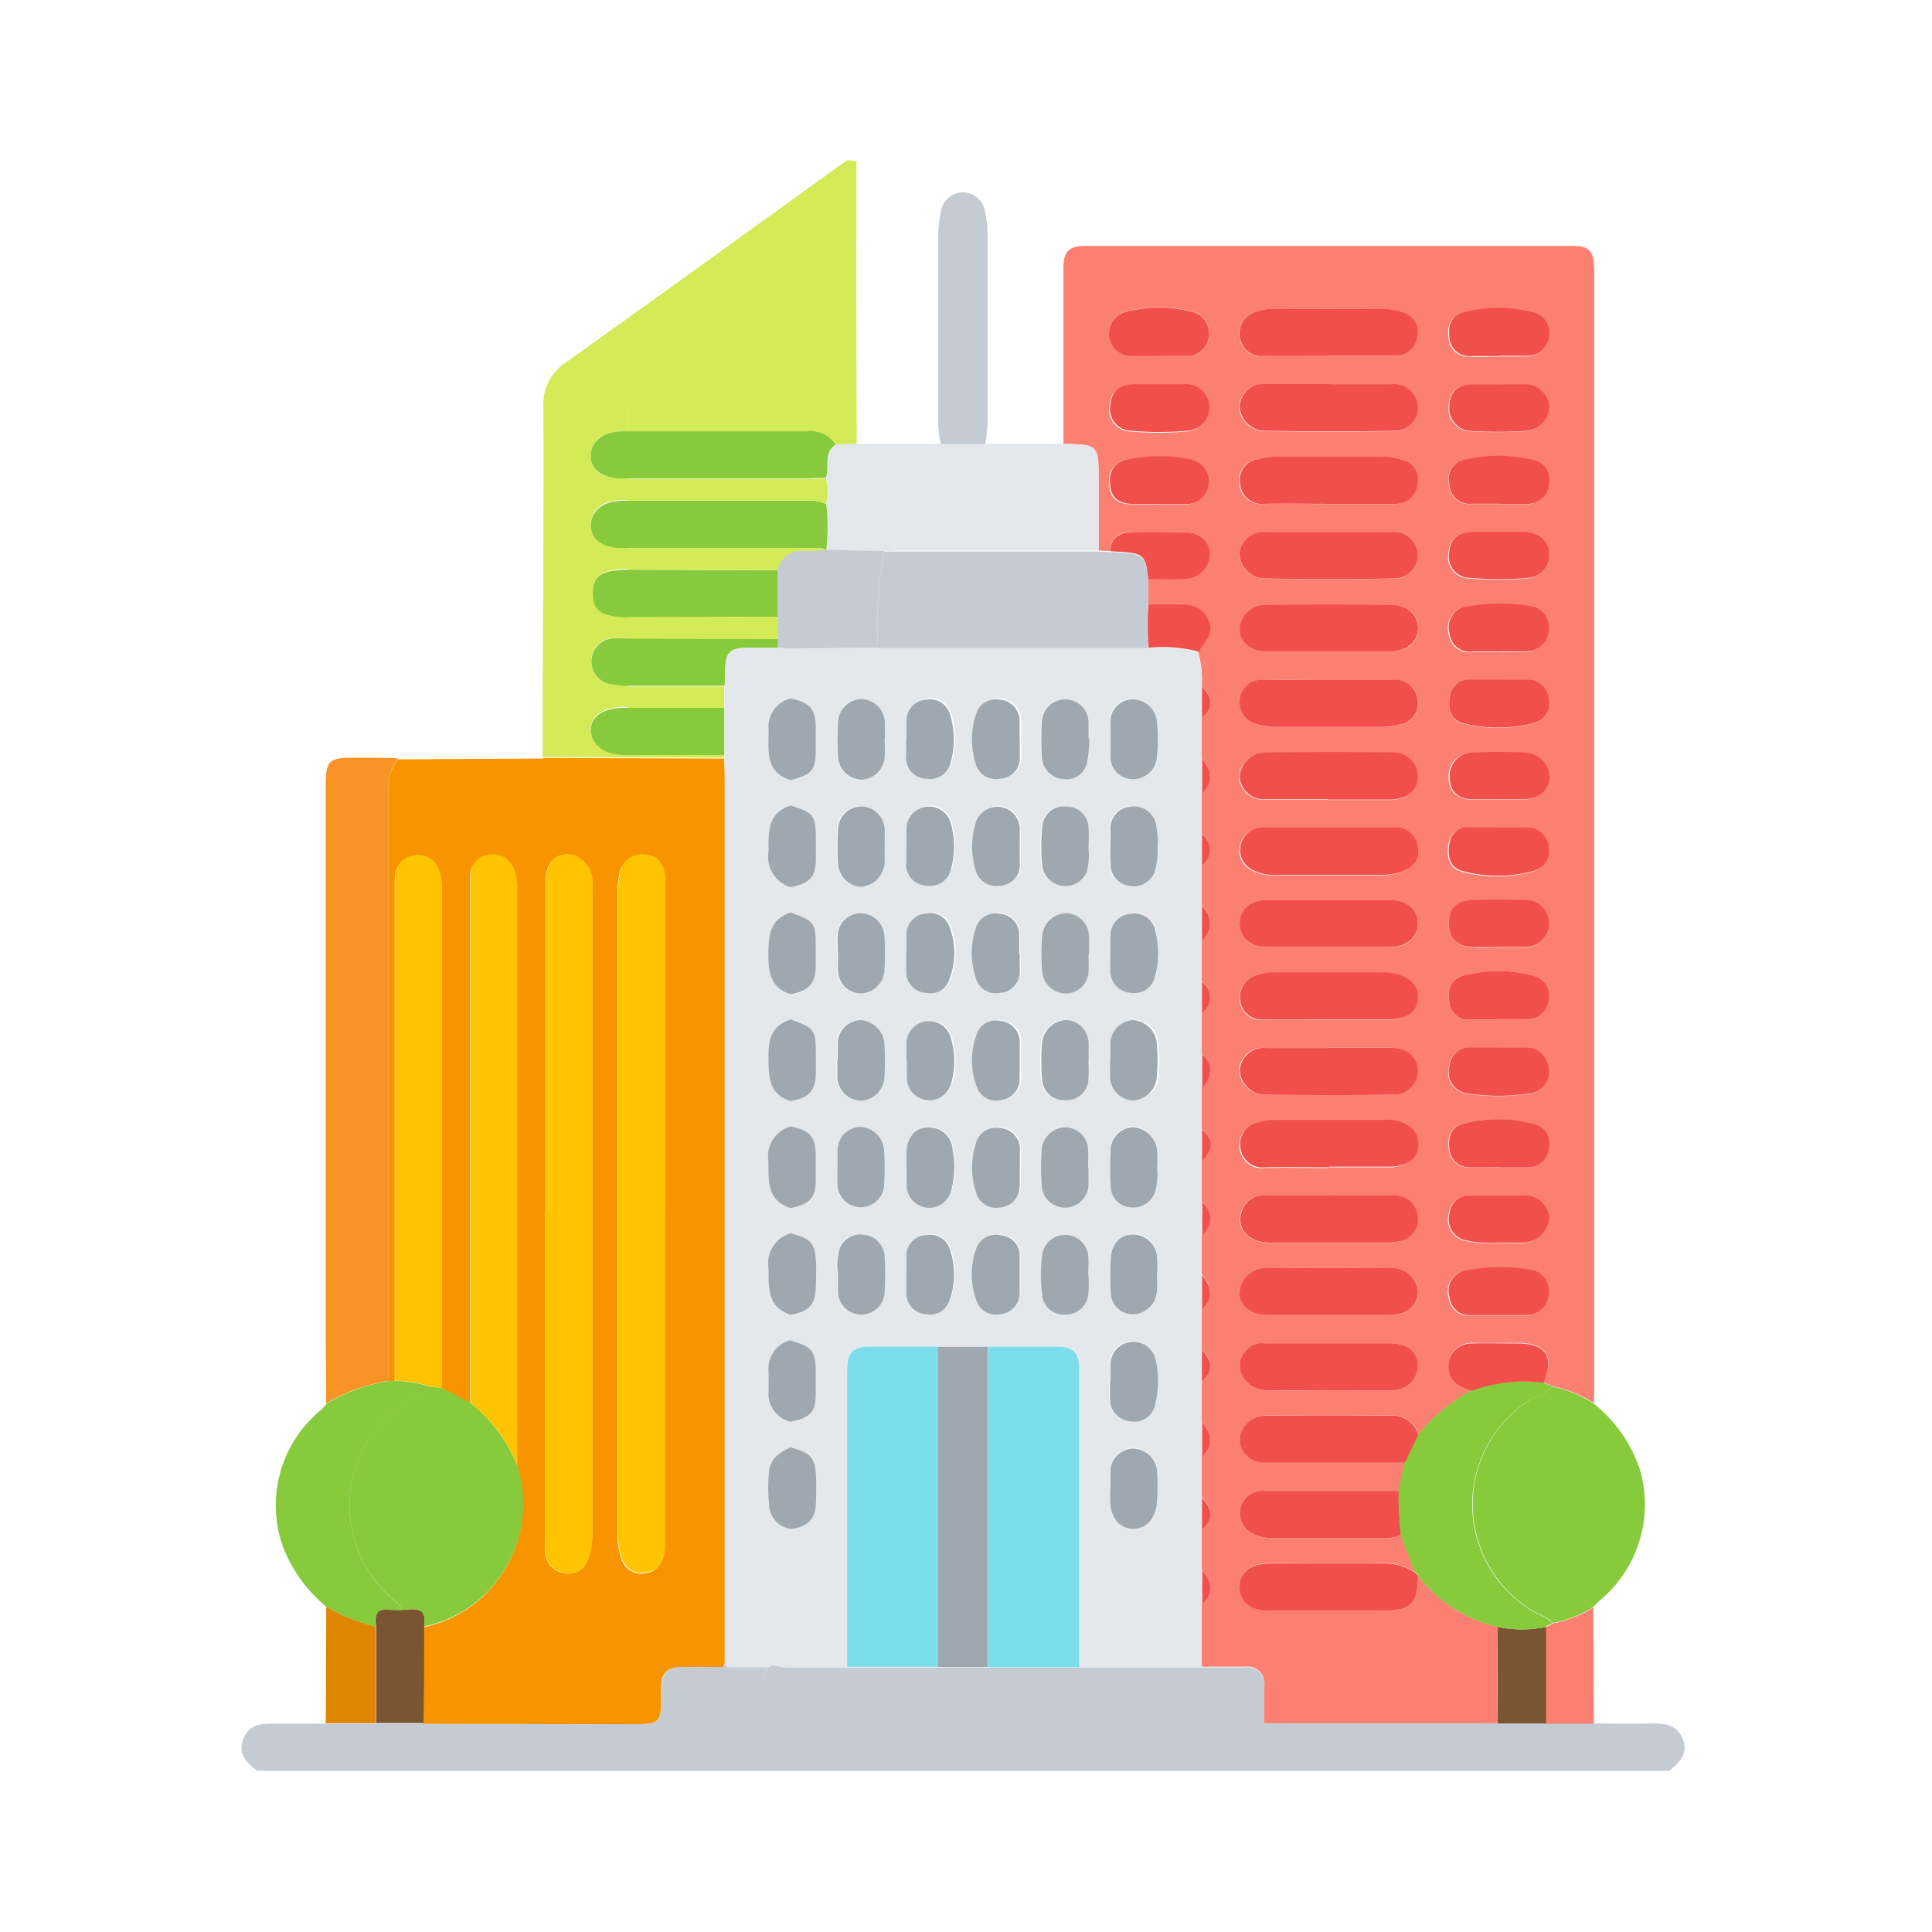 <svg xmlns="http://www.w3.org/2000/svg" width="24" height="24" viewBox="0 0 24 24">
  <g id="Cities" transform="translate(-1459 -6801)">
    <rect id="Rectangle_1509" data-name="Rectangle 1509" width="24" height="24" transform="translate(1459 6801)" fill="none"/>
    <g id="Group_31904" data-name="Group 31904" transform="translate(1460.916 6802.885)">
      <g id="Group_31815" data-name="Group 31815" transform="translate(1.084 0.115)">
        <path id="Path_12239" data-name="Path 12239" d="M17.889,479.555c.24,0,.48.007.719,0,.166,0,.316.02.383.2s-.046.291-.174.389H1.279c-.128-.1-.242-.2-.176-.386s.211-.2.377-.2c.219,0,.437,0,.656,0l.62,0h.587l2.55.006c.408,0,.408,0,.411-.4,0-.019,0-.039,0-.059,0-.168.072-.255.246-.252s.35,0,.526,0l.05,0,.505,0c-.137.158-.056.349-.079.524-.017.133.033.18.172.18q3.034-.007,6.069-.005l2.9,0h1.2" transform="translate(-1.084 -460.146)" fill="#c4cbd2"/>
        <path id="Path_12240" data-name="Path 12240" d="M100.769.115q0,.488,0,.976a.817.817,0,0,0-.1.054L98.18,2.927a.525.525,0,0,0-.255.546l-.077,0c-.235.008-.373.118-.379.3s.141.282.38.287l.077,0q0,.133,0,.266l-.077,0c-.235.009-.373.117-.38.3s.141.283.38.288l.077,0q0,.133,0,.267c-.32.008-.428.079-.432.286s.1.3.432.306v.267c-.051,0-.1,0-.154,0a.287.287,0,0,0-.074.567,1.363,1.363,0,0,0,.228.023q0,.133,0,.266l-.058,0c-.259.006-.409.117-.4.293s.179.295.413.294l1.244,0v.045l-2.254-.007q0-1.121.009-2.242c0-.7.005-1.4,0-2.106a.619.619,0,0,1,.283-.558c1.167-.832,2.327-1.673,3.49-2.51Z" transform="translate(-93.13 -0.115)" fill="#d4ea57"/>
        <path id="Path_12241" data-name="Path 12241" d="M49.834,189.934l2.254.007c0,.078.005.156.005.234q0,5.381,0,10.761c0,.085,0,.169,0,.254l-.016.036c-.175,0-.35,0-.526,0s-.249.084-.246.252c0,.019,0,.039,0,.059,0,.4,0,.4-.411.4l-2.55-.006q0-.6.008-1.2a1.5,1.5,0,0,0,.89-.547,1.562,1.562,0,0,0,.271-1.446q0-3.593,0-7.186a.659.659,0,0,0-.03-.191.279.279,0,0,0-.3-.222.266.266,0,0,0-.253.292c0,.052,0,.1,0,.156q0,3.183,0,6.366l-.353-.184q0-3.115,0-6.23a.562.562,0,0,0-.047-.227.275.275,0,0,0-.4-.124c-.141.078-.135.207-.135.339q0,3.076,0,6.152l-.077,0q0-3.685,0-7.37a.514.514,0,0,1,.118-.358l1.794-.01m1.52,5.646c0-1.374,0-2.747,0-4.121,0-.216-.107-.315-.255-.327a.284.284,0,0,0-.314.256,1.179,1.179,0,0,0-.019.232q0,3.965,0,7.93a.892.892,0,0,0,.055.343.251.251,0,0,0,.261.164c.162,0,.269-.134.269-.336q0-2.07,0-4.141m-1.483,0q0,2.031,0,4.062a.961.961,0,0,0,0,.175.275.275,0,0,0,.228.234.25.25,0,0,0,.3-.16.889.889,0,0,0,.055-.343q0-3.965,0-7.93a1.232,1.232,0,0,0,0-.176.329.329,0,0,0-.33-.317c-.165.018-.25.137-.25.352q0,2.051,0,4.1" transform="translate(-46.091 -182.518)" fill="#f89400"/>
        <path id="Path_12242" data-name="Path 12242" d="M28.9,190.013a.514.514,0,0,0-.118.358q0,3.685,0,7.37a2.182,2.182,0,0,0-.775.28c0-.332-.006-.664-.006-1q0-3.339,0-6.679c0-.3.04-.342.332-.342.188,0,.376,0,.564.007" transform="translate(-26.955 -182.587)" fill="#f89425"/>
        <path id="Path_12243" data-name="Path 12243" d="M12.626,388.207a2.181,2.181,0,0,1,.775-.28l.077,0a1.353,1.353,0,0,1,.434.073c-.051.074-.138.092-.211.13a1.537,1.537,0,0,0-.234,2.527c.042.033.086.057.092.115-.132.032-.372-.1-.322.209a2.115,2.115,0,0,1-.609-.245,1.8,1.8,0,0,1-.548-.759,1.529,1.529,0,0,1,.469-1.684,1.109,1.109,0,0,0,.079-.084" transform="translate(-11.568 -372.772)" fill="#87ca3c"/>
        <path id="Path_12244" data-name="Path 12244" d="M28.018,459.837a2.114,2.114,0,0,0,.609.245q0,.6,0,1.2l-.62,0,.006-1.448" transform="translate(-26.96 -441.875)" fill="#df8500"/>
        <path id="Path_12245" data-name="Path 12245" d="M267.754,45.487l-2.9,0c0-.154,0-.309,0-.464a.21.21,0,0,0-.236-.239h-.54q0-.391,0-.783c.15-.14.115-.281,0-.421q0-.258,0-.515c.157-.128.125-.256,0-.385q0-.257,0-.515c.152-.14.114-.28,0-.421q0-.258,0-.515c.158-.128.125-.256,0-.385q0-.258,0-.515c.153-.14.114-.28,0-.421q0-.24,0-.48c.113-.141.151-.281,0-.42q0-.258,0-.515c.124-.129.156-.257,0-.385l0-.515c.114-.14.151-.281,0-.421q0-.257,0-.515a.236.236,0,0,0,0-.385l0-.515a.277.277,0,0,0,0-.42l0-.515a.236.236,0,0,0,0-.385v-.515c.152-.14.114-.28,0-.421l0-.515c.158-.128.125-.256,0-.385a1.284,1.284,0,0,0-.047-.426c.078-.126.209-.234.115-.411s-.259-.185-.429-.182c-.1,0-.2,0-.307,0q0-.155,0-.311c.149,0,.3,0,.446,0a.319.319,0,0,0,.321-.321c-.009-.157-.133-.259-.326-.262-.213,0-.427-.006-.64,0-.149,0-.265.063-.273.238l-.142-.007q0-.438,0-.876c0-.439,0-.439-.437-.45,0-.729,0-1.458,0-2.187,0-.2.07-.271.27-.271q3.03,0,6.06,0c.211,0,.264.067.264.313q0,2.666,0,5.332,0,4.238,0,8.476c0,.085,0,.169-.005.254a1.459,1.459,0,0,0-.5-.207l-.124-.049c.14-.326.033-.491-.32-.492-.188,0-.376,0-.564,0a.285.285,0,0,0-.277.388c.043.127.163.156.271.2a2.245,2.245,0,0,0-.664.552.323.323,0,0,0-.322-.238c-.526-.006-1.052-.007-1.578,0a.318.318,0,0,0-.318.306.3.3,0,0,0,.338.275c.572,0,1.143,0,1.715,0l-.079.355c-.558,0-1.116,0-1.674,0a.274.274,0,0,0-.3.249.278.278,0,0,0,.2.3.562.562,0,0,0,.228.04q.671,0,1.343,0a.488.488,0,0,0,.226-.044l.181.471a.643.643,0,0,0-.418-.117c-.467.008-.934,0-1.4,0-.228,0-.362.109-.364.29s.133.294.359.3c.473,0,.947,0,1.42,0,.353,0,.432-.079.439-.433a1.758,1.758,0,0,0,.982.633q0,.6.006,1.2m-2.106-9.642c.253,0,.507,0,.76,0,.22,0,.36-.122.355-.3s-.139-.284-.35-.285q-.76,0-1.52,0c-.212,0-.343.114-.345.29s.13.292.34.295c.253,0,.507,0,.76,0m.014,4.921h-.8a.251.251,0,0,0-.214.069.273.273,0,0,0-.09.28.337.337,0,0,0,.345.234c.22.011.441,0,.662,0,.286,0,.571.006.857,0a.312.312,0,0,0,.341-.32c-.007-.16-.139-.262-.342-.263-.253,0-.506,0-.759,0m.011-10.078c-.266,0-.531,0-.8,0a.306.306,0,0,0-.33.264.324.324,0,0,0,.29.314c.544.01,1.089.012,1.633,0a.292.292,0,0,0,.295-.3.3.3,0,0,0-.332-.277c-.253,0-.506,0-.758,0m0,1.486h.739c.218,0,.356-.115.356-.293s-.132-.289-.346-.291q-.768-.008-1.536,0a.325.325,0,0,0-.334.292c0,.172.133.289.343.291.259,0,.518,0,.778,0m0,8.242h.739c.217,0,.356-.117.354-.295a.32.32,0,0,0-.351-.289q-.758-.007-1.517,0a.328.328,0,0,0-.35.318c.007.154.148.264.348.266.259,0,.518,0,.778,0m-.006-7.893c-.272,0-.545,0-.817,0a.281.281,0,0,0-.078.555.808.808,0,0,0,.21.033q.671,0,1.343,0a.816.816,0,0,0,.21-.03.261.261,0,0,0,.228-.309.279.279,0,0,0-.316-.248c-.259,0-.519,0-.779,0m0,6.407h-.8a.284.284,0,0,0-.286.161c-.1.22.052.422.334.424.486,0,.972,0,1.458,0a.586.586,0,0,0,.134-.013.279.279,0,0,0,.246-.316.287.287,0,0,0-.312-.257c-.259.007-.518,0-.778,0m-.011-.35h.74c.222,0,.356-.1.366-.259s-.1-.285-.319-.322a.7.7,0,0,0-.117,0h-1.343a.773.773,0,0,0-.21.031.269.269,0,0,0-.22.318.272.272,0,0,0,.3.24c.266-.008.532,0,.8,0m-.019-4.572c.259,0,.518,0,.777,0,.21,0,.344-.114.347-.286a.3.3,0,0,0-.319-.3c-.524-.008-1.049-.007-1.573,0a.321.321,0,0,0-.322.3.3.3,0,0,0,.332.28c.252,0,.505,0,.758,0m.015-3.671c.279,0,.557,0,.836,0a.269.269,0,0,0,.268-.258.239.239,0,0,0-.183-.282.71.71,0,0,0-.227-.046c-.46,0-.92,0-1.381,0a.908.908,0,0,0-.19.03.263.263,0,0,0-.223.314.271.271,0,0,0,.3.242c.266-.007.531,0,.8,0m.005,6.757c-.259,0-.518,0-.777,0a.3.3,0,0,0-.333.279.32.32,0,0,0,.321.3c.524.007,1.049.008,1.573,0a.3.3,0,0,0,.32-.295c0-.172-.137-.285-.346-.287-.253,0-.505,0-.758,0m-.01-8.593c.279,0,.557,0,.836,0a.265.265,0,0,0,.273-.229.251.251,0,0,0-.192-.314.773.773,0,0,0-.208-.04q-.71-.005-1.419,0a.549.549,0,0,0-.17.034.275.275,0,0,0-.215.305.271.271,0,0,0,.3.247c.266-.006.531,0,.8,0m.022.35c-.266,0-.531,0-.8,0a.3.3,0,0,0-.327.286.325.325,0,0,0,.31.295c.531.008,1.062.009,1.593,0a.292.292,0,0,0,.313-.3.3.3,0,0,0-.334-.279c-.252,0-.505,0-.758,0m-.01,7.892h.758c.191,0,.325-.1.344-.241s-.077-.274-.267-.323a.7.7,0,0,0-.172-.021c-.447,0-.894,0-1.341,0a.554.554,0,0,0-.227.039.277.277,0,0,0-.2.316.271.271,0,0,0,.29.233c.272-.006.544,0,.816,0m-.008-2.386c-.272,0-.544,0-.816,0a.278.278,0,0,0-.11.537.544.544,0,0,0,.264.051c.44,0,.881,0,1.321,0a.734.734,0,0,0,.21-.028c.166-.048.267-.152.236-.325a.276.276,0,0,0-.308-.235c-.266,0-.531,0-.8,0m2.1,0c-.116,0-.233,0-.349,0a.225.225,0,0,0-.251.192c-.028.149-.008.3.162.35a1.662,1.662,0,0,0,.878,0,.256.256,0,0,0,.192-.3.272.272,0,0,0-.3-.241c-.11.006-.22,0-.33,0M263.547,28.5h0c.117,0,.233,0,.35,0a.279.279,0,0,0,.1-.538,1.6,1.6,0,0,0-.9,0,.28.28,0,0,0,.1.539c.117,0,.233,0,.35,0m4.209,8.242c.116,0,.233,0,.349,0a.267.267,0,0,0,.284-.24.256.256,0,0,0-.191-.3,1.663,1.663,0,0,0-.878,0c-.171.045-.191.2-.164.349a.232.232,0,0,0,.27.194c.11,0,.22,0,.33,0m.036-4.221c-.123,0-.247,0-.37,0a.247.247,0,0,0-.268.229c-.022.152.022.281.183.319a1.808,1.808,0,0,0,.864-.006.251.251,0,0,0,.186-.3.259.259,0,0,0-.265-.239h-.331m-.013-2.186c.11,0,.221,0,.331,0a.261.261,0,0,0,.278-.246.254.254,0,0,0-.193-.3,1.884,1.884,0,0,0-.846-.007.247.247,0,0,0-.2.31.251.251,0,0,0,.276.242c.117,0,.234,0,.351,0m-.008,5.507c.1,0,.208,0,.311,0a.292.292,0,1,0,.01-.583c-.214-.006-.428-.008-.642,0-.2.007-.3.109-.3.286s.1.286.308.3c.1.005.208,0,.311,0m0-6.992h-.331c-.192.008-.281.091-.29.267a.282.282,0,0,0,.254.311,5.553,5.553,0,0,0,.7,0,.313.313,0,0,0,.286-.314.3.3,0,0,0-.327-.265c-.1,0-.195,0-.292,0m-.005,9.727c.123,0,.247,0,.37,0a.259.259,0,0,0,.25-.233.246.246,0,0,0-.163-.3,1.689,1.689,0,0,0-.9-.011c-.149.036-.19.164-.171.309a.242.242,0,0,0,.244.232c.123.007.247,0,.37,0m0-1.485h-.331a.253.253,0,0,0-.281.236.265.265,0,0,0,.223.333,2.484,2.484,0,0,0,.774,0,.268.268,0,0,0,.236-.308.278.278,0,0,0-.31-.259c-.1,0-.208,0-.311,0m-.013-4.921h.33a.277.277,0,0,0,.3-.265.268.268,0,0,0-.242-.3,2.361,2.361,0,0,0-.772.008.259.259,0,0,0-.219.331.253.253,0,0,0,.287.229h.311m.014-1.486c-.1,0-.194,0-.292,0-.215,0-.308.077-.322.254a.264.264,0,0,0,.263.317,3.963,3.963,0,0,0,.717,0,.281.281,0,0,0,.259-.294c0-.164-.126-.271-.313-.277-.1,0-.207,0-.311,0m0,3.321c.1,0,.194,0,.291,0,.2,0,.326-.108.336-.277a.322.322,0,0,0-.318-.306c-.213-.009-.428-.01-.641,0a.287.287,0,0,0-.282.305c.005.177.108.272.3.277.1,0,.207,0,.311,0m-.009,6.407h.331a.277.277,0,0,0,.3-.27.262.262,0,0,0-.229-.294,2.153,2.153,0,0,0-.808.011.255.255,0,0,0-.195.329.248.248,0,0,0,.272.224c.11,0,.22,0,.331,0m-.008-.9h.315a.241.241,0,0,0,.039,0,.331.331,0,0,0,.29-.314.294.294,0,0,0-.324-.269c-.22,0-.441,0-.661,0a.241.241,0,0,0-.253.222.267.267,0,0,0,.175.326,1.3,1.3,0,0,0,.419.035m.022-11.014h0c.11,0,.221,0,.331,0a.268.268,0,0,0,.287-.237.255.255,0,0,0-.189-.3,1.672,1.672,0,0,0-.881,0c-.147.039-.187.169-.165.312a.242.242,0,0,0,.248.228c.123.006.246,0,.369,0m-4.205.351h0c-.11,0-.22,0-.33,0-.193.005-.279.087-.295.262a.267.267,0,0,0,.248.315,3.86,3.86,0,0,0,.717,0,.289.289,0,1,0-.049-.577c-.1,0-.194,0-.291,0m-.027,1.486h.33a.281.281,0,0,0,.075-.555,1.892,1.892,0,0,0-.787,0c-.184.041-.245.159-.214.352.026.161.146.2.285.2.1,0,.207,0,.311,0" transform="translate(-252.149 -26.08)" fill="#fc8072"/>
        <path id="Path_12246" data-name="Path 12246" d="M393.565,389.83a1.461,1.461,0,0,1,.5.207,1.747,1.747,0,0,1,.579.832,1.546,1.546,0,0,1-.483,1.6c-.034.029-.065.063-.1.095a1.35,1.35,0,0,1-.5.2.448.448,0,0,0-.18-.111,1.543,1.543,0,0,1-.132-2.643c.1-.067.231-.09.316-.186" transform="translate(-377.27 -374.603)" fill="#87ca3c"/>
        <path id="Path_12247" data-name="Path 12247" d="M123.585,27.48a.525.525,0,0,1,.255-.546l2.486-1.781a.82.82,0,0,1,.1-.054l.006,2.538-.264.009a.366.366,0,0,0-.35-.164c-.745,0-1.491,0-2.236,0" transform="translate(-118.79 -24.123)" fill="#d4ea57"/>
        <path id="Path_12248" data-name="Path 12248" d="M210.61,90.062c.437.011.437.011.437.45q0,.438,0,.876l-2.543,0c0-.353,0-.706,0-1.059a.38.38,0,0,1,.079-.268h2.028" transform="translate(-200.399 -86.548)" fill="#e4e7eb"/>
        <path id="Path_12249" data-name="Path 12249" d="M223.179,13.282h-.554a1.335,1.335,0,0,1-.032-.308c0-.754,0-1.507,0-2.261a1.615,1.615,0,0,1,.039-.346.276.276,0,0,1,.536,0,1.473,1.473,0,0,1,.039.327q0,1.16,0,2.319a2.421,2.421,0,0,1-.03.269" transform="translate(-213.938 -9.767)" fill="#c4cbd2"/>
        <path id="Path_12250" data-name="Path 12250" d="M187.863,90.066a.38.38,0,0,0-.079.268c0,.353,0,.706,0,1.059l-.12,0-.72-.011a2.534,2.534,0,0,0,0-.574.64.64,0,0,0,0-.327c.044-.136-.033-.307.119-.411l.264-.009.538,0" transform="translate(-179.68 -86.549)" fill="#e4e7eb"/>
        <path id="Path_12251" data-name="Path 12251" d="M415.86,460.063a1.352,1.352,0,0,0,.5-.2l.008,1.447h-.6q0-.6,0-1.2l.086-.043" transform="translate(-399.568 -441.897)" fill="#fc8072"/>
        <path id="Path_12252" data-name="Path 12252" d="M154.542,167.533c0-.085,0-.169,0-.254q0-5.381,0-10.761c0-.078,0-.156-.005-.234q0-.023,0-.045,0-.291,0-.582,0-.138,0-.275c0-.058,0-.116.006-.173,0-.241.056-.294.294-.3l.366,0,.2.01a2.3,2.3,0,0,0-.04.621.361.361,0,0,0-.273.391c0,.247-.051.517.272.623v.315c-.29.092-.271.329-.275.565a.4.4,0,0,0,.274.45q0,.157,0,.314c-.266.085-.275.3-.275.527s.032.411.275.488q0,.157,0,.313c-.23.075-.278.249-.275.469s0,.458.275.546q0,.157,0,.314a.388.388,0,0,0-.274.43c0,.24-.027.488.275.584v.315a.39.39,0,0,0-.275.428c.007.24-.027.489.275.586q0,.157,0,.315a.364.364,0,0,0-.272.391c0,.077,0,.155,0,.232a.36.36,0,0,0,.273.391q0,.157,0,.315c-.132.061-.253.138-.267.3a1.931,1.931,0,0,0,0,.405.316.316,0,0,0,.268.31q0,.858,0,1.716c-.092.031-.184-.055-.276,0l-.505,0-.034-.039" transform="translate(-148.536 -148.86)" fill="#e4e7eb"/>
        <path id="Path_12253" data-name="Path 12253" d="M166.6,478.557c.091-.058.184.028.276,0h2.45l1.133,0h2.066a.21.21,0,0,1,.236.239c0,.155,0,.309,0,.464q-3.034,0-6.069.005c-.139,0-.189-.047-.172-.18.022-.175-.058-.366.079-.524" transform="translate(-160.056 -459.844)" fill="#c4cbd2"/>
        <path id="Path_12254" data-name="Path 12254" d="M43.607,461.966q0-.6,0-1.2c-.05-.313.19-.178.322-.209.153-.013.32-.044.276.206q0,.6-.008,1.2h-.587" transform="translate(-41.935 -442.558)" fill="#795532"/>
        <path id="Path_12255" data-name="Path 12255" d="M400.921,466.147l0,1.2h-.6q0-.6-.006-1.2a1.466,1.466,0,0,0,.608,0" transform="translate(-384.715 -447.938)" fill="#795532"/>
        <path id="Path_12256" data-name="Path 12256" d="M154.434,478.026l.034.039-.05,0,.016-.036" transform="translate(-148.427 -459.353)" fill="#c4cbd2"/>
        <path id="Path_12257" data-name="Path 12257" d="M115.164,86.211c-.153.1-.075.275-.119.411-.09,0-.181.011-.271.011l-2.195,0-.077,0c-.239-.006-.386-.116-.38-.287s.145-.292.379-.3l.077,0c.745,0,1.491,0,2.236,0a.366.366,0,0,1,.35.164" transform="translate(-107.784 -82.688)" fill="#87ca3c"/>
        <path id="Path_12258" data-name="Path 12258" d="M115.049,108.061a2.537,2.537,0,0,1,0,.574l0,0a.189.189,0,0,0-.13-.028l-2.337,0-.077,0c-.239,0-.386-.116-.38-.288s.144-.291.38-.3l.077,0,2.206,0a.517.517,0,0,1,.264.043" transform="translate(-107.785 -103.799)" fill="#87ca3c"/>
        <path id="Path_12259" data-name="Path 12259" d="M113.192,130.6c-.328-.008-.436-.085-.432-.306s.112-.278.432-.286l1.869.006q0,.29,0,.58l-1.869.006" transform="translate(-108.396 -124.931)" fill="#87ca3c"/>
        <path id="Path_12260" data-name="Path 12260" d="M114.6,152.1l-.366,0c-.239,0-.291.056-.294.3,0,.058,0,.116-.006.173l-1.2,0a1.362,1.362,0,0,1-.228-.023.287.287,0,0,1,.074-.567c.051,0,.1,0,.154,0l1.869.006,0,.108" transform="translate(-107.934 -146.054)" fill="#87ca3c"/>
        <path id="Path_12261" data-name="Path 12261" d="M113.785,173.958q0,.291,0,.582l-1.244,0c-.234,0-.4-.12-.413-.294s.14-.287.4-.293l.058,0,1.2,0" transform="translate(-107.788 -167.161)" fill="#87ca3c"/>
        <path id="Path_12262" data-name="Path 12262" d="M126.284,101.138a.517.517,0,0,0-.264-.043l-2.206,0q0-.133,0-.266l2.195,0c.09,0,.181-.007.271-.012a.64.64,0,0,1,0,.327" transform="translate(-119.02 -96.877)" fill="#d4ea57"/>
        <path id="Path_12263" data-name="Path 12263" d="M125.686,123.361l-1.869-.006q0-.134,0-.267l2.337,0a.189.189,0,0,1,.13.028c-.09.005-.179.016-.269.015a.293.293,0,0,0-.329.233" transform="translate(-119.022 -118.28)" fill="#d4ea57"/>
        <path id="Path_12264" data-name="Path 12264" d="M125.686,145.284l-1.869-.006q0-.133,0-.267l1.869-.006v.279" transform="translate(-119.022 -139.344)" fill="#d4ea57"/>
        <path id="Path_12265" data-name="Path 12265" d="M125.014,167.3l-1.2,0q0-.133,0-.266l1.2,0q0,.138,0,.276" transform="translate(-119.018 -160.506)" fill="#d4ea57"/>
        <path id="Path_12266" data-name="Path 12266" d="M121.368,225q0,2.07,0,4.141c0,.2-.108.333-.269.336a.251.251,0,0,1-.261-.164.892.892,0,0,1-.055-.343q0-3.965,0-7.93a1.183,1.183,0,0,1,.019-.232.284.284,0,0,1,.314-.256c.148.012.256.111.255.327-.008,1.374,0,2.747,0,4.121" transform="translate(-116.105 -211.94)" fill="#fec400"/>
        <path id="Path_12267" data-name="Path 12267" d="M97.756,224.872q0-2.051,0-4.1c0-.215.086-.334.25-.352a.329.329,0,0,1,.33.317,1.238,1.238,0,0,1,0,.176q0,3.965,0,7.93a.889.889,0,0,1-.055.343.25.25,0,0,1-.3.16.275.275,0,0,1-.228-.234.961.961,0,0,1,0-.175q0-2.031,0-4.062" transform="translate(-93.976 -211.809)" fill="#fec400"/>
        <path id="Path_12268" data-name="Path 12268" d="M36.354,392.78c.043-.251-.124-.219-.276-.207-.006-.058-.05-.082-.092-.116a1.537,1.537,0,0,1,.234-2.527c.073-.038.16-.056.211-.13l.147.017.353.184a1.9,1.9,0,0,1,.584.785,1.563,1.563,0,0,1-.271,1.446,1.5,1.5,0,0,1-.89.547" transform="translate(-34.088 -374.575)" fill="#87ca3c"/>
        <path id="Path_12269" data-name="Path 12269" d="M74.45,228.129a1.9,1.9,0,0,0-.584-.785q0-3.183,0-6.366c0-.052,0-.1,0-.156a.266.266,0,0,1,.253-.292.279.279,0,0,1,.3.222.658.658,0,0,1,.03.191q0,3.593,0,7.186" transform="translate(-71.022 -211.918)" fill="#fec400"/>
        <path id="Path_12270" data-name="Path 12270" d="M50.528,227.344l-.147-.017a1.352,1.352,0,0,0-.434-.073q0-3.076,0-6.152c0-.132-.006-.261.135-.339a.275.275,0,0,1,.4.124.563.563,0,0,1,.047.227q0,3.115,0,6.23" transform="translate(-48.038 -212.102)" fill="#fec400"/>
        <path id="Path_12271" data-name="Path 12271" d="M180.72,167.565h-1.526q0-1.851,0-3.7c0-.208-.073-.28-.281-.281-.285,0-.57,0-.855,0h-.612c-.279,0-.557,0-.836,0-.233,0-.3.068-.3.3q0,1.841,0,3.682h-.7q0-.858,0-1.716c.189-.023.308-.108.314-.319.016-.562,0-.6-.316-.694q0-.157,0-.315c.248-.049.31-.12.313-.358,0-.084,0-.168,0-.252,0-.275-.039-.324-.314-.4q0-.157,0-.315c.233-.047.306-.126.313-.342.018-.544,0-.59-.314-.672q0-.157,0-.315c.241-.048.31-.127.314-.362q0-.146,0-.292c0-.235-.073-.314-.314-.361q0-.157,0-.314c.232-.045.308-.127.314-.342,0-.071,0-.142,0-.214,0-.338-.009-.351-.314-.459v-.313c.225-.037.308-.126.314-.341,0-.071,0-.143,0-.214,0-.339-.007-.349-.314-.46q0-.157,0-.314c.241-.048.31-.127.314-.361,0-.078,0-.155,0-.233,0-.3-.027-.334-.314-.421q0-.157,0-.315c.272-.072.313-.124.314-.4,0-.084,0-.168,0-.252,0-.234-.073-.314-.313-.362a2.3,2.3,0,0,1,.04-.621l1.045-.01,3.361,0a1.714,1.714,0,0,1,.617.05,1.284,1.284,0,0,1,.047.426q0,.192,0,.385,0,.258,0,.515,0,.21,0,.421,0,.257,0,.515,0,.192,0,.385l0,.515v.42l0,.515q0,.192,0,.385,0,.257,0,.515,0,.21,0,.421,0,.258,0,.515v.385q0,.258,0,.515l0,.421q0,.24,0,.48,0,.21,0,.421,0,.258,0,.515,0,.192,0,.385,0,.258,0,.515,0,.21,0,.421,0,.257,0,.515,0,.192,0,.385,0,.258,0,.515,0,.21,0,.421,0,.391,0,.783M179.31,162.7c0-.078,0-.156,0-.234a.289.289,0,0,0-.575-.015,2.086,2.086,0,0,0,0,.486.268.268,0,0,0,.3.251.279.279,0,0,0,.277-.275,1.853,1.853,0,0,0,0-.214m-2.535-6.66h0c0-.065,0-.13,0-.195a.3.3,0,0,0-.294-.3.3.3,0,0,0-.288.308c-.006.136-.007.273,0,.409a.3.3,0,0,0,.29.285.3.3,0,0,0,.288-.271,1.665,1.665,0,0,0,0-.234m-.582,6.619c0,.093,0,.165,0,.236a.29.29,0,1,0,.58,0,3.482,3.482,0,0,0,0-.429.286.286,0,0,0-.26-.274.275.275,0,0,0-.3.175.786.786,0,0,0-.024.286m3.125-6.623h-.008c0-.065,0-.13,0-.195a.29.29,0,1,0-.58-.005,3.458,3.458,0,0,0,0,.429.285.285,0,0,0,.26.274.264.264,0,0,0,.3-.194,1.548,1.548,0,0,0,.028-.308m-.009,5.337c0-.078,0-.156,0-.234a.284.284,0,0,0-.276-.276.3.3,0,0,0-.3.274,3.2,3.2,0,0,0,0,.448.289.289,0,0,0,.3.276.294.294,0,0,0,.282-.293c0-.065,0-.13,0-.195m-3.116-.022c0,.071,0,.143,0,.214a.29.29,0,1,0,.581,0,3.677,3.677,0,0,0,0-.409.315.315,0,0,0-.3-.3.293.293,0,0,0-.279.3c0,.065,0,.13,0,.195m3.117-2.643c0-.071,0-.143,0-.214a.294.294,0,0,0-.283-.291.31.31,0,0,0-.3.281,2.817,2.817,0,0,0,0,.447.3.3,0,0,0,.286.271.283.283,0,0,0,.291-.28c.006-.071,0-.143,0-.214m-3.116-.017c0,.078,0,.156,0,.234a.284.284,0,0,0,.275.277.306.306,0,0,0,.3-.273,3.284,3.284,0,0,0,0-.447.3.3,0,0,0-.3-.276.284.284,0,0,0-.28.271c-.007.071,0,.143,0,.214m3.114,1.351h0c0-.071,0-.143,0-.214a.293.293,0,0,0-.278-.3.315.315,0,0,0-.3.278,2.859,2.859,0,0,0,0,.467.274.274,0,0,0,.3.25.267.267,0,0,0,.275-.251,1.852,1.852,0,0,0,0-.233m-3.115-.022c0,.071,0,.143,0,.214a.3.3,0,0,0,.3.3.308.308,0,0,0,.286-.292,3.855,3.855,0,0,0,0-.409.317.317,0,0,0-.3-.3.294.294,0,0,0-.281.293c0,.065,0,.13,0,.195m.583-2.626h0c0-.071,0-.143,0-.214a.3.3,0,0,0-.29-.306.294.294,0,0,0-.291.3c-.006.136-.006.273,0,.409a.307.307,0,0,0,.286.291.322.322,0,0,0,.293-.288c.006-.064,0-.13,0-.195m2.534.017c0-.109.006-.187,0-.264a.273.273,0,0,0-.282-.267.267.267,0,0,0-.293.254,2.508,2.508,0,0,0,0,.486.289.289,0,0,0,.554.069.786.786,0,0,0,.021-.277m.86-.06a1.317,1.317,0,0,0-.021-.235.279.279,0,0,0-.31-.236.273.273,0,0,0-.258.308c0,.136,0,.272,0,.408a.269.269,0,0,0,.254.272.275.275,0,0,0,.3-.195,1.03,1.03,0,0,0,.031-.322m-.587,6.667h0c0,.065,0,.13,0,.195a.276.276,0,0,0,.263.3.263.263,0,0,0,.3-.223,1.145,1.145,0,0,0,0-.556.284.284,0,0,0-.558.066c0,.071,0,.143,0,.214m0-7.984q0,.1,0,.194a.282.282,0,0,0,.257.311.3.3,0,0,0,.32-.272,2.113,2.113,0,0,0,0-.446.306.306,0,0,0-.321-.274.282.282,0,0,0-.256.312c0,.058,0,.117,0,.175m0,9.325c0,.045,0,.091,0,.136,0,.219.117.357.293.356.161,0,.283-.143.29-.349a2.507,2.507,0,0,0,0-.369.305.305,0,0,0-.318-.279.288.288,0,0,0-.261.31c0,.065,0,.129,0,.194m.581-3.987a1.6,1.6,0,0,0,0-.233.322.322,0,0,0-.3-.278.294.294,0,0,0-.277.315c0,.136-.007.272,0,.408a.271.271,0,0,0,.254.274.285.285,0,0,0,.3-.2.753.753,0,0,0,.024-.287m0,1.336a1.425,1.425,0,0,0,0-.252.294.294,0,0,0-.313-.259c-.151,0-.255.127-.261.306a4.1,4.1,0,0,0,0,.427.274.274,0,0,0,.412.22c.181-.1.172-.272.162-.442m-.576-4.009h0c0,.071,0,.142,0,.213a.275.275,0,0,0,.262.285.26.26,0,0,0,.292-.2,1.066,1.066,0,0,0,0-.591.259.259,0,0,0-.3-.192.268.268,0,0,0-.25.254,2.231,2.231,0,0,0,0,.233m-1.128.007c0-.078,0-.155,0-.233a.261.261,0,0,0-.24-.263.257.257,0,0,0-.3.185.963.963,0,0,0,0,.61.255.255,0,0,0,.3.19.262.262,0,0,0,.247-.275c0-.071,0-.142,0-.214m-1.406-.016h0c0,.078,0,.155,0,.233a.264.264,0,0,0,.25.273.249.249,0,0,0,.289-.176.922.922,0,0,0,0-.646.254.254,0,0,0-.3-.164.261.261,0,0,0-.235.247c0,.077,0,.155,0,.233m2.533,1.336c0,.065,0,.129,0,.194a.3.3,0,0,0,.279.314.313.313,0,0,0,.3-.279,2.208,2.208,0,0,0,0-.445.314.314,0,0,0-.3-.275.3.3,0,0,0-.275.317c0,.058,0,.116,0,.175m-1.127.015h0c0-.071,0-.143,0-.214a.263.263,0,0,0-.239-.282.251.251,0,0,0-.3.18.911.911,0,0,0,.01.646.252.252,0,0,0,.3.156.261.261,0,0,0,.229-.253c0-.078,0-.155,0-.233m-1.408-.014h0c0,.078,0,.155,0,.233a.28.28,0,0,0,.548.069,1.024,1.024,0,0,0,0-.573.281.281,0,0,0-.553.077c0,.065,0,.129,0,.194m1.408,1.344h0c0-.071,0-.142,0-.214a.265.265,0,0,0-.256-.287.257.257,0,0,0-.293.2.98.98,0,0,0,.007.61.256.256,0,0,0,.29.178.262.262,0,0,0,.249-.254c0-.077,0-.155,0-.233m-1.408-.019c0,.071,0,.142,0,.214a.281.281,0,0,0,.555.077,1.156,1.156,0,0,0,.016-.5.292.292,0,0,0-.3-.278c-.168,0-.27.132-.274.331,0,.052,0,.1,0,.155m1.407,1.353h0c0-.078,0-.155,0-.233a.253.253,0,0,0-.231-.266.256.256,0,0,0-.31.171.929.929,0,0,0,.006.645.253.253,0,0,0,.3.163.262.262,0,0,0,.235-.247c0-.077,0-.155,0-.233m-1.407-.031h0c0,.084,0,.168,0,.252a.263.263,0,0,0,.243.26.254.254,0,0,0,.294-.17.957.957,0,0,0,.007-.628.258.258,0,0,0-.3-.184.256.256,0,0,0-.242.276c0,.065,0,.129,0,.194m1.408-5.3h0c0-.078,0-.155,0-.233a.28.28,0,0,0-.544-.073,1.006,1.006,0,0,0-.006.591.263.263,0,0,0,.308.2.254.254,0,0,0,.243-.275c0-.071,0-.142,0-.213m-1.408,0h0c0,.065,0,.129,0,.194a.258.258,0,0,0,.247.292.267.267,0,0,0,.312-.224,1.036,1.036,0,0,0-.014-.573.28.28,0,0,0-.543.078c0,.078,0,.155,0,.233m0-1.33h0c0,.065,0,.129,0,.194a.259.259,0,0,0,.245.294.266.266,0,0,0,.313-.223,1.038,1.038,0,0,0-.013-.573.259.259,0,0,0-.3-.186.262.262,0,0,0-.241.261c0,.078,0,.155,0,.233m1.408.016h0c0-.084,0-.168,0-.252a.263.263,0,0,0-.245-.258.255.255,0,0,0-.293.173.978.978,0,0,0-.011.609.261.261,0,0,0,.31.2.255.255,0,0,0,.241-.278c0-.065,0-.129,0-.194" transform="translate(-168.789 -148.856)" fill="#e4e7eb"/>
        <path id="Path_12272" data-name="Path 12272" d="M206.792,125.222l-3.361,0a4.805,4.805,0,0,1,.079-1.2l.12,0,2.543,0,.142.007c.426.02.44.03.472.348q0,.155,0,.311a3.172,3.172,0,0,0,0,.544" transform="translate(-195.525 -119.171)" fill="#c4cbd2"/>
        <path id="Path_12273" data-name="Path 12273" d="M370.819,391.115a1.466,1.466,0,0,1-.608,0,1.758,1.758,0,0,1-.982-.633v0c0-.023-.013-.041-.04-.042h0l-.182-.471a3.507,3.507,0,0,1-.026-.542l.079-.355.165-.341a2.245,2.245,0,0,1,.664-.552,1.909,1.909,0,0,1,.889-.1l.124.049c-.085.1-.213.119-.316.186a1.543,1.543,0,0,0,.132,2.643.447.447,0,0,1,.18.111l-.086.043" transform="translate(-354.613 -372.905)" fill="#87ca3c"/>
        <path id="Path_12274" data-name="Path 12274" d="M320.638,446.095c-.006.354-.086.433-.439.433-.473,0-.947,0-1.42,0-.226,0-.361-.114-.359-.295s.136-.289.364-.29c.467,0,.934,0,1.4,0a.643.643,0,0,1,.418.117h0l.04.042Z" transform="translate(-306.022 -428.52)" fill="#f14f4c"/>
        <path id="Path_12275" data-name="Path 12275" d="M319.52,235.627c-.253,0-.507,0-.76,0-.21,0-.342-.119-.34-.295s.133-.289.345-.29q.76,0,1.52,0c.212,0,.346.113.35.285s-.135.3-.355.3c-.253,0-.507,0-.76,0" transform="translate(-306.021 -225.862)" fill="#f14f4c"/>
        <path id="Path_12276" data-name="Path 12276" d="M319.534,375.992c.253,0,.506,0,.759,0,.2,0,.335.1.342.263a.312.312,0,0,1-.341.32c-.285.008-.571,0-.857,0-.221,0-.442.008-.662,0a.337.337,0,0,1-.345-.234.273.273,0,0,1,.09-.28.251.251,0,0,1,.214-.069h.8" transform="translate(-306.021 -361.305)" fill="#f14f4c"/>
        <path id="Path_12277" data-name="Path 12277" d="M319.481,118.044c.253,0,.505,0,.758,0a.3.3,0,0,1,.332.277.292.292,0,0,1-.295.3c-.544.012-1.089.01-1.633,0a.324.324,0,0,1-.29-.314.306.306,0,0,1,.33-.264c.266,0,.531,0,.8,0" transform="translate(-305.958 -113.435)" fill="#f14f4c"/>
        <path id="Path_12278" data-name="Path 12278" d="M319.533,141.642c-.259,0-.519,0-.778,0-.21,0-.345-.119-.343-.291a.325.325,0,0,1,.334-.292q.768-.008,1.536,0c.214,0,.345.123.346.291s-.138.292-.356.293h-.739" transform="translate(-306.013 -135.547)" fill="#f14f4c"/>
        <path id="Path_12279" data-name="Path 12279" d="M319.48,352.6c-.259,0-.518,0-.778,0-.2,0-.341-.112-.348-.266a.328.328,0,0,1,.35-.318q.758-.007,1.517,0a.32.32,0,0,1,.351.289c0,.178-.137.294-.354.295h-.739" transform="translate(-305.958 -338.263)" fill="#f14f4c"/>
        <path id="Path_12280" data-name="Path 12280" d="M319.625,165.015c.26,0,.519,0,.779,0a.279.279,0,0,1,.316.248.261.261,0,0,1-.228.309.816.816,0,0,1-.21.03q-.672,0-1.343,0a.809.809,0,0,1-.21-.033.281.281,0,0,1,.078-.555c.272.005.545,0,.817,0" transform="translate(-306.11 -158.571)" fill="#f14f4c"/>
        <path id="Path_12281" data-name="Path 12281" d="M319.693,328.976c.259,0,.519.005.778,0a.287.287,0,0,1,.312.257.279.279,0,0,1-.246.316.587.587,0,0,1-.134.013c-.486,0-.972,0-1.458,0-.281,0-.437-.2-.334-.424a.284.284,0,0,1,.286-.161h.8" transform="translate(-306.172 -316.126)" fill="#f14f4c"/>
        <path id="Path_12282" data-name="Path 12282" d="M319.6,305.654c-.266,0-.532-.006-.8,0a.272.272,0,0,1-.3-.24.269.269,0,0,1,.22-.318.773.773,0,0,1,.21-.031h1.343a.7.7,0,0,1,.116,0c.22.038.33.149.319.322s-.144.258-.366.259h-.74" transform="translate(-306.09 -293.153)" fill="#f14f4c"/>
        <path id="Path_12283" data-name="Path 12283" d="M319.531,188.6c-.253,0-.505,0-.758,0a.3.3,0,0,1-.332-.28.321.321,0,0,1,.322-.3c.524-.007,1.049-.008,1.573,0a.3.3,0,0,1,.319.3c0,.172-.137.284-.347.286-.259,0-.518,0-.777,0" transform="translate(-306.042 -180.673)" fill="#f14f4c"/>
        <path id="Path_12284" data-name="Path 12284" d="M319.593,94.678c-.266,0-.532-.005-.8,0a.271.271,0,0,1-.3-.242.263.263,0,0,1,.223-.314.908.908,0,0,1,.19-.03c.46,0,.92,0,1.381,0a.709.709,0,0,1,.227.046.238.238,0,0,1,.183.282.269.269,0,0,1-.268.258c-.279,0-.557,0-.836,0" transform="translate(-306.088 -90.419)" fill="#f14f4c"/>
        <path id="Path_12285" data-name="Path 12285" d="M319.554,282.031c.253,0,.505,0,.758,0,.21,0,.343.115.346.287a.3.3,0,0,1-.32.295c-.524.008-1.049.007-1.573,0a.32.32,0,0,1-.321-.3.3.3,0,0,1,.333-.279c.259,0,.518,0,.777,0" transform="translate(-306.044 -271.015)" fill="#f14f4c"/>
        <path id="Path_12286" data-name="Path 12286" d="M319.574,47.719c-.266,0-.532,0-.8,0a.271.271,0,0,1-.3-.247.275.275,0,0,1,.215-.305.547.547,0,0,1,.17-.034q.71,0,1.419,0a.775.775,0,0,1,.208.04.251.251,0,0,1,.192.314.265.265,0,0,1-.273.229c-.279,0-.557,0-.836,0" transform="translate(-306.074 -45.296)" fill="#f14f4c"/>
        <path id="Path_12287" data-name="Path 12287" d="M319.549,71.072c.253,0,.505,0,.758,0a.3.3,0,0,1,.334.279.292.292,0,0,1-.313.3c-.531.009-1.062.008-1.593,0a.324.324,0,0,1-.31-.295.3.3,0,0,1,.327-.286c.265,0,.531,0,.8,0" transform="translate(-306.027 -68.299)" fill="#f14f4c"/>
        <path id="Path_12288" data-name="Path 12288" d="M319.551,258.662c-.272,0-.544,0-.816,0a.271.271,0,0,1-.29-.233.277.277,0,0,1,.2-.315.553.553,0,0,1,.227-.039c.447,0,.894,0,1.341,0a.7.7,0,0,1,.172.021c.191.049.287.169.267.323s-.152.24-.344.241h-.758" transform="translate(-306.039 -247.996)" fill="#f14f4c"/>
        <path id="Path_12289" data-name="Path 12289" d="M319.511,211.995c.266,0,.531,0,.8,0a.276.276,0,0,1,.308.235c.031.173-.069.277-.236.325a.736.736,0,0,1-.21.028c-.44,0-.881,0-1.321,0a.545.545,0,0,1-.264-.051.278.278,0,0,1,.11-.537c.272,0,.544,0,.816,0" transform="translate(-306.006 -203.715)" fill="#f14f4c"/>
        <path id="Path_12290" data-name="Path 12290" d="M320.669,399.23l-.165.341c-.572,0-1.143,0-1.715,0a.3.3,0,0,1-.338-.276.318.318,0,0,1,.318-.306c.526-.007,1.052-.006,1.578,0a.323.323,0,0,1,.322.238" transform="translate(-306.051 -383.403)" fill="#f14f4c"/>
        <path id="Path_12291" data-name="Path 12291" d="M320.425,422.945a3.511,3.511,0,0,0,.026.542.488.488,0,0,1-.226.044q-.671,0-1.343,0a.561.561,0,0,1-.228-.04.278.278,0,0,1-.2-.3.274.274,0,0,1,.3-.249c.558,0,1.116,0,1.674,0" transform="translate(-306.05 -406.422)" fill="#f14f4c"/>
        <path id="Path_12292" data-name="Path 12292" d="M385.56,211.982c.11,0,.22,0,.33,0a.272.272,0,0,1,.3.241.256.256,0,0,1-.192.3,1.662,1.662,0,0,1-.878,0c-.17-.046-.19-.2-.162-.35a.225.225,0,0,1,.251-.192c.116,0,.233,0,.349,0" transform="translate(-369.951 -203.703)" fill="#f14f4c"/>
        <path id="Path_12293" data-name="Path 12293" d="M277.457,47.334c-.117,0-.233,0-.35,0a.28.28,0,0,1-.1-.539,1.6,1.6,0,0,1,.9,0,.279.279,0,0,1-.1.537c-.117,0-.233,0-.35,0Z" transform="translate(-266.059 -44.91)" fill="#f14f4c"/>
        <path id="Path_12294" data-name="Path 12294" d="M385.557,258.334c-.11,0-.22,0-.33,0a.232.232,0,0,1-.27-.194c-.028-.149-.007-.3.164-.349a1.662,1.662,0,0,1,.878,0,.256.256,0,0,1,.191.3.267.267,0,0,1-.284.24c-.116,0-.233,0-.349,0" transform="translate(-369.949 -247.669)" fill="#f14f4c"/>
        <path id="Path_12295" data-name="Path 12295" d="M385.653,165.037h.331a.259.259,0,0,1,.265.239.251.251,0,0,1-.186.3,1.808,1.808,0,0,1-.864.006c-.161-.038-.206-.166-.183-.319a.247.247,0,0,1,.268-.229c.123,0,.247,0,.37,0" transform="translate(-370.009 -158.593)" fill="#f14f4c"/>
        <path id="Path_12296" data-name="Path 12296" d="M385.658,94.452c-.117,0-.234,0-.351,0a.251.251,0,0,1-.276-.242.247.247,0,0,1,.2-.31,1.883,1.883,0,0,1,.846.007.254.254,0,0,1,.193.3.261.261,0,0,1-.278.246c-.11,0-.221,0-.331,0" transform="translate(-370.027 -90.194)" fill="#f14f4c"/>
        <path id="Path_12297" data-name="Path 12297" d="M385.7,235.568c-.1,0-.208,0-.311,0-.21-.011-.31-.11-.308-.3s.1-.278.3-.286.428-.006.642,0a.292.292,0,1,1-.01.583c-.1,0-.208,0-.311,0" transform="translate(-370.082 -225.802)" fill="#f14f4c"/>
        <path id="Path_12298" data-name="Path 12298" d="M385.7,71.076c.1,0,.195,0,.292,0a.3.3,0,0,1,.327.265.313.313,0,0,1-.286.314,5.553,5.553,0,0,1-.7,0,.282.282,0,0,1-.254-.311c.009-.177.1-.259.29-.267h.331" transform="translate(-370.075 -68.302)" fill="#f14f4c"/>
        <path id="Path_12299" data-name="Path 12299" d="M385.63,305.342c-.123,0-.247.006-.37,0a.242.242,0,0,1-.244-.232c-.02-.145.022-.272.171-.309a1.69,1.69,0,0,1,.9.011.246.246,0,0,1,.163.3.259.259,0,0,1-.25.233c-.123,0-.247,0-.37,0" transform="translate(-370.011 -292.842)" fill="#f14f4c"/>
        <path id="Path_12300" data-name="Path 12300" d="M385.619,282.045c.1,0,.208,0,.311,0a.278.278,0,0,1,.31.259.268.268,0,0,1-.236.308,2.484,2.484,0,0,1-.774,0,.265.265,0,0,1-.223-.333.253.253,0,0,1,.281-.236h.331" transform="translate(-370.002 -271.03)" fill="#f14f4c"/>
        <path id="Path_12301" data-name="Path 12301" d="M385.617,141.442h-.311a.253.253,0,0,1-.287-.229.259.259,0,0,1,.219-.331,2.361,2.361,0,0,1,.772-.008.268.268,0,0,1,.242.3.277.277,0,0,1-.3.265h-.331" transform="translate(-370.013 -135.348)" fill="#f14f4c"/>
        <path id="Path_12302" data-name="Path 12302" d="M385.671,118.039c.1,0,.207,0,.311,0,.187.007.316.114.313.277a.281.281,0,0,1-.259.294,3.962,3.962,0,0,1-.717,0,.264.264,0,0,1-.263-.317c.015-.177.107-.251.322-.254.1,0,.194,0,.292,0" transform="translate(-370.053 -113.431)" fill="#f14f4c"/>
        <path id="Path_12303" data-name="Path 12303" d="M385.7,188.558c-.1,0-.207,0-.311,0-.2,0-.3-.1-.3-.277a.287.287,0,0,1,.282-.305c.213-.01.428-.01.641,0a.322.322,0,0,1,.318.306c-.01.17-.134.273-.336.277-.1,0-.194,0-.291,0" transform="translate(-370.08 -180.628)" fill="#f14f4c"/>
        <path id="Path_12304" data-name="Path 12304" d="M385.62,352.385c-.11,0-.22,0-.331,0a.248.248,0,0,1-.272-.224.255.255,0,0,1,.195-.329,2.153,2.153,0,0,1,.808-.011.262.262,0,0,1,.229.294.277.277,0,0,1-.3.27h-.33" transform="translate(-370.011 -338.048)" fill="#f14f4c"/>
        <path id="Path_12305" data-name="Path 12305" d="M385.613,329.568a1.3,1.3,0,0,1-.419-.035.267.267,0,0,1-.175-.326.241.241,0,0,1,.253-.222c.22,0,.441,0,.661,0a.294.294,0,0,1,.324.269.331.331,0,0,1-.29.314.245.245,0,0,1-.039,0h-.315" transform="translate(-370.013 -316.132)" fill="#f14f4c"/>
        <path id="Path_12306" data-name="Path 12306" d="M385.622,47.386c-.123,0-.247,0-.369,0a.242.242,0,0,1-.248-.228c-.021-.144.018-.274.165-.312a1.672,1.672,0,0,1,.881,0,.255.255,0,0,1,.189.3.268.268,0,0,1-.287.237c-.11,0-.22,0-.331,0Z" transform="translate(-369.999 -44.963)" fill="#f14f4c"/>
        <path id="Path_12307" data-name="Path 12307" d="M277.894,71.042c.1,0,.194,0,.291,0a.289.289,0,1,1,.049.577,3.859,3.859,0,0,1-.717,0,.267.267,0,0,1-.248-.315c.015-.175.1-.257.295-.262.11,0,.22,0,.33,0Z" transform="translate(-266.476 -68.269)" fill="#f14f4c"/>
        <path id="Path_12308" data-name="Path 12308" d="M277.782,94.424c-.1,0-.207,0-.311,0-.139,0-.259-.044-.285-.2-.031-.193.03-.311.214-.352a1.892,1.892,0,0,1,.787,0,.281.281,0,0,1-.075.555h-.33Z" transform="translate(-266.391 -90.164)" fill="#f14f4c"/>
        <path id="Path_12309" data-name="Path 12309" d="M385.995,376.453a1.909,1.909,0,0,0-.889.1c-.107-.043-.227-.072-.271-.2a.285.285,0,0,1,.277-.388c.188-.005.376,0,.564,0,.352,0,.459.165.32.492" transform="translate(-369.823 -361.276)" fill="#f14f4c"/>
        <path id="Path_12310" data-name="Path 12310" d="M277.741,118.582c-.033-.318-.046-.328-.472-.348.007-.175.124-.233.273-.238.213-.007.427,0,.64,0,.193,0,.317.105.327.262a.319.319,0,0,1-.321.321c-.148.008-.3,0-.446,0" transform="translate(-266.478 -113.386)" fill="#f14f4c"/>
        <path id="Path_12311" data-name="Path 12311" d="M289.117,141.6a3.172,3.172,0,0,1,0-.544c.1,0,.2,0,.307,0,.171,0,.334,0,.429.182s-.038.285-.115.411a1.714,1.714,0,0,0-.617-.05" transform="translate(-277.85 -135.553)" fill="#f14f4c"/>
        <path id="Path_12312" data-name="Path 12312" d="M306.494,284.575q0-.21,0-.421c.152.14.114.28,0,.421" transform="translate(-294.56 -273.056)" fill="#f14f4c"/>
        <path id="Path_12313" data-name="Path 12313" d="M306.483,354.6l0-.421c.112.141.151.281,0,.421" transform="translate(-294.551 -340.341)" fill="#f14f4c"/>
        <path id="Path_12314" data-name="Path 12314" d="M306.488,331.559l0-.421c.153.14.114.28,0,.421" transform="translate(-294.554 -318.204)" fill="#f14f4c"/>
        <path id="Path_12315" data-name="Path 12315" d="M306.491,401.574q0-.21,0-.421c.113.141.151.281,0,.421" transform="translate(-294.558 -385.484)" fill="#f14f4c"/>
        <path id="Path_12316" data-name="Path 12316" d="M306.494,190.62q0-.21,0-.421c.114.14.151.281,0,.421" transform="translate(-294.561 -182.772)" fill="#f14f4c"/>
        <path id="Path_12317" data-name="Path 12317" d="M306.5,448.554q0-.21,0-.421c.115.14.15.281,0,.421" transform="translate(-294.566 -430.628)" fill="#f14f4c"/>
        <path id="Path_12318" data-name="Path 12318" d="M306.438,308.493q0-.192,0-.385c.158.128.125.256,0,.385" transform="translate(-294.506 -296.074)" fill="#f14f4c"/>
        <path id="Path_12319" data-name="Path 12319" d="M306.444,425.481V425.1c.125.128.156.257,0,.385" transform="translate(-294.513 -408.491)" fill="#f14f4c"/>
        <path id="Path_12320" data-name="Path 12320" d="M306.435,378.506q0-.192,0-.385c.123.129.156.257,0,.385" transform="translate(-294.505 -363.352)" fill="#f14f4c"/>
        <path id="Path_12321" data-name="Path 12321" d="M306.437,167.547q0-.192,0-.385c.124.129.156.257,0,.385" transform="translate(-294.506 -160.635)" fill="#f14f4c"/>
        <path id="Path_12322" data-name="Path 12322" d="M306.5,237.6v-.42a.277.277,0,0,1,0,.42" transform="translate(-294.569 -227.919)" fill="#f14f4c"/>
        <path id="Path_12323" data-name="Path 12323" d="M306.447,214.529q0-.192,0-.385a.236.236,0,0,1,0,.385" transform="translate(-294.516 -205.782)" fill="#f14f4c"/>
        <path id="Path_12324" data-name="Path 12324" d="M306.447,261.511q0-.192,0-.385a.236.236,0,0,1,0,.385" transform="translate(-294.516 -250.928)" fill="#f14f4c"/>
        <path id="Path_12325" data-name="Path 12325" d="M172.906,123.817a4.806,4.806,0,0,0-.079,1.2l-1.045.01-.2-.01q0-.054,0-.108v-.279q0-.29,0-.58a.293.293,0,0,1,.329-.233c.09,0,.179-.01.269-.015l0,0,.72.011" transform="translate(-164.921 -118.97)" fill="#c4cbd2"/>
        <path id="Path_12326" data-name="Path 12326" d="M168.894,307.079c.241.047.311.127.314.361q0,.146,0,.292c0,.235-.073.314-.314.362-.3-.1-.27-.344-.275-.584a.388.388,0,0,1,.274-.431" transform="translate(-162.074 -295.086)" fill="#9fa8b0"/>
        <path id="Path_12327" data-name="Path 12327" d="M168.892,171.043c.24.048.309.127.313.362,0,.084,0,.168,0,.252,0,.276-.042.329-.314.4-.323-.106-.271-.376-.272-.623a.361.361,0,0,1,.273-.391" transform="translate(-162.071 -164.365)" fill="#9fa8b0"/>
        <path id="Path_12328" data-name="Path 12328" d="M168.814,409.123c.316.091.331.132.316.694-.006.212-.125.3-.314.32a.316.316,0,0,1-.268-.31,1.929,1.929,0,0,1,0-.406c.014-.16.135-.237.267-.3" transform="translate(-161.994 -393.143)" fill="#9fa8b0"/>
        <path id="Path_12329" data-name="Path 12329" d="M168.885,205.056c.287.087.313.122.314.421,0,.078,0,.155,0,.233,0,.233-.074.313-.314.361a.4.4,0,0,1-.274-.45c0-.236-.015-.473.275-.565" transform="translate(-162.064 -197.049)" fill="#9fa8b0"/>
        <path id="Path_12330" data-name="Path 12330" d="M168.923,375.115c.275.08.313.129.314.4,0,.084,0,.168,0,.252,0,.238-.065.309-.313.358a.36.36,0,0,1-.273-.391c0-.077,0-.155,0-.232a.364.364,0,0,1,.272-.391" transform="translate(-162.103 -360.463)" fill="#9fa8b0"/>
        <path id="Path_12331" data-name="Path 12331" d="M168.874,239.059c.308.112.314.121.314.46,0,.071,0,.143,0,.214-.006.215-.089.3-.314.341-.243-.078-.276-.265-.275-.488s.01-.442.275-.527" transform="translate(-162.054 -229.723)" fill="#9fa8b0"/>
        <path id="Path_12332" data-name="Path 12332" d="M168.878,341.1c.31.083.332.128.314.672-.007.216-.08.3-.313.342-.3-.1-.268-.346-.275-.586a.39.39,0,0,1,.275-.428" transform="translate(-162.058 -327.78)" fill="#9fa8b0"/>
        <path id="Path_12333" data-name="Path 12333" d="M168.876,273.064c.3.108.314.121.314.459,0,.071,0,.142,0,.214-.006.215-.082.3-.314.342-.279-.088-.272-.313-.275-.546s.045-.394.275-.469" transform="translate(-162.055 -262.4)" fill="#9fa8b0"/>
        <path id="Path_12334" data-name="Path 12334" d="M193.591,381q0-1.841,0-3.682c0-.233.068-.3.3-.3.279,0,.557,0,.836,0q0,1.989,0,3.978l-1.133,0" transform="translate(-186.068 -362.29)" fill="#7bdde9"/>
        <path id="Path_12335" data-name="Path 12335" d="M238.338,377.02c.285,0,.57,0,.855,0,.208,0,.281.073.281.281q0,1.851,0,3.7l-1.133,0q0-1.989,0-3.978" transform="translate(-229.068 -362.291)" fill="#7bdde9"/>
        <path id="Path_12336" data-name="Path 12336" d="M223.235,377.106q0,1.989,0,3.978h-.616q0-1.989,0-3.978h.612" transform="translate(-213.965 -362.376)" fill="#9fa8b0"/>
        <path id="Path_12337" data-name="Path 12337" d="M255.883,341.93a1.846,1.846,0,0,1,0,.214.279.279,0,0,1-.277.275.268.268,0,0,1-.3-.251,2.084,2.084,0,0,1,0-.486.289.289,0,0,1,.575.015c.005.078,0,.156,0,.234" transform="translate(-245.361 -328.089)" fill="#9fa8b0"/>
        <path id="Path_12338" data-name="Path 12338" d="M191.113,171.639a1.667,1.667,0,0,1,0,.234.3.3,0,0,1-.288.271.3.3,0,0,1-.29-.285c-.008-.136-.007-.273,0-.409a.3.3,0,0,1,.288-.308.3.3,0,0,1,.294.3c0,.065,0,.13,0,.195h0" transform="translate(-183.125 -164.458)" fill="#9fa8b0"/>
        <path id="Path_12339" data-name="Path 12339" d="M190.574,341.856a.785.785,0,0,1,.024-.286.275.275,0,0,1,.3-.175.286.286,0,0,1,.26.274,3.5,3.5,0,0,1,0,.429.29.29,0,1,1-.58,0c0-.071,0-.143,0-.236" transform="translate(-183.169 -328.057)" fill="#9fa8b0"/>
        <path id="Path_12340" data-name="Path 12340" d="M255.96,171.637a1.55,1.55,0,0,1-.028.308.264.264,0,0,1-.3.194.285.285,0,0,1-.26-.274,3.455,3.455,0,0,1,0-.429.29.29,0,1,1,.58.005c0,.065,0,.13,0,.195h.008" transform="translate(-245.43 -164.461)" fill="#9fa8b0"/>
        <path id="Path_12341" data-name="Path 12341" d="M255.943,307.8c0,.065,0,.13,0,.195a.294.294,0,0,1-.282.293.289.289,0,0,1-.3-.276,3.2,3.2,0,0,1,0-.448.3.3,0,0,1,.3-.274.284.284,0,0,1,.276.277c.006.077,0,.156,0,.234" transform="translate(-245.421 -295.286)" fill="#9fa8b0"/>
        <path id="Path_12342" data-name="Path 12342" d="M190.581,307.751c0-.065,0-.13,0-.195a.293.293,0,0,1,.279-.3.315.315,0,0,1,.3.3,3.68,3.68,0,0,1,0,.409.29.29,0,1,1-.581,0c0-.071,0-.143,0-.214" transform="translate(-183.176 -295.259)" fill="#9fa8b0"/>
        <path id="Path_12343" data-name="Path 12343" d="M255.923,239.739c0,.071.005.143,0,.214a.283.283,0,0,1-.291.28.3.3,0,0,1-.286-.271,2.815,2.815,0,0,1,0-.447.31.31,0,0,1,.3-.281.294.294,0,0,1,.283.291c.005.071,0,.143,0,.214" transform="translate(-245.401 -229.891)" fill="#9fa8b0"/>
        <path id="Path_12344" data-name="Path 12344" d="M190.587,239.757c0-.071-.005-.143,0-.214a.284.284,0,0,1,.28-.271.3.3,0,0,1,.3.276,3.289,3.289,0,0,1,0,.447.306.306,0,0,1-.3.273.284.284,0,0,1-.275-.277c-.006-.077,0-.156,0-.234" transform="translate(-183.181 -229.927)" fill="#9fa8b0"/>
        <path id="Path_12345" data-name="Path 12345" d="M255.937,273.761a1.858,1.858,0,0,1,0,.233.267.267,0,0,1-.275.251.274.274,0,0,1-.3-.25,2.864,2.864,0,0,1,0-.467.315.315,0,0,1,.3-.278.293.293,0,0,1,.278.3c0,.071,0,.143,0,.214h0" transform="translate(-245.417 -262.579)" fill="#9fa8b0"/>
        <path id="Path_12346" data-name="Path 12346" d="M190.58,273.732c0-.065,0-.13,0-.195a.294.294,0,0,1,.281-.293.317.317,0,0,1,.3.3,3.875,3.875,0,0,1,0,.409.308.308,0,0,1-.286.292.3.3,0,0,1-.3-.3c0-.071,0-.143,0-.214" transform="translate(-183.174 -262.572)" fill="#9fa8b0"/>
        <path id="Path_12347" data-name="Path 12347" d="M191.113,205.734c0,.065.005.13,0,.195a.322.322,0,0,1-.293.288.307.307,0,0,1-.286-.291c-.007-.136-.007-.273,0-.409a.294.294,0,0,1,.291-.3.3.3,0,0,1,.29.306c0,.071,0,.143,0,.214Z" transform="translate(-183.125 -197.2)" fill="#9fa8b0"/>
        <path id="Path_12348" data-name="Path 12348" d="M255.925,205.888a.787.787,0,0,1-.021.277.289.289,0,0,1-.554-.069,2.509,2.509,0,0,1,0-.486.267.267,0,0,1,.293-.254.273.273,0,0,1,.282.267c.008.077,0,.156,0,.264" transform="translate(-245.403 -197.338)" fill="#9fa8b0"/>
        <path id="Path_12349" data-name="Path 12349" d="M277.9,205.767a1.029,1.029,0,0,1-.031.322.275.275,0,0,1-.3.195.269.269,0,0,1-.254-.272c-.007-.136,0-.272,0-.408a.273.273,0,0,1,.258-.308.279.279,0,0,1,.31.236,1.32,1.32,0,0,1,.021.235" transform="translate(-266.52 -197.277)" fill="#9fa8b0"/>
        <path id="Path_12350" data-name="Path 12350" d="M277.328,376.012c0-.071,0-.143,0-.214a.284.284,0,0,1,.558-.066,1.145,1.145,0,0,1,0,.556.263.263,0,0,1-.3.223.276.276,0,0,1-.263-.3c0-.065,0-.13,0-.194Z" transform="translate(-266.534 -360.854)" fill="#9fa8b0"/>
        <path id="Path_12351" data-name="Path 12351" d="M277.319,171.669c0-.058,0-.117,0-.175a.282.282,0,0,1,.256-.312.306.306,0,0,1,.321.274,2.117,2.117,0,0,1,0,.446.3.3,0,0,1-.32.272.282.282,0,0,1-.257-.311q0-.1,0-.194" transform="translate(-266.525 -164.495)" fill="#9fa8b0"/>
        <path id="Path_12352" data-name="Path 12352" d="M277.329,409.892c0-.065,0-.13,0-.194a.288.288,0,0,1,.261-.31.305.305,0,0,1,.318.279,2.5,2.5,0,0,1,0,.369c-.008.206-.129.348-.29.349-.176,0-.29-.137-.293-.356,0-.045,0-.091,0-.136" transform="translate(-266.535 -393.393)" fill="#9fa8b0"/>
        <path id="Path_12353" data-name="Path 12353" d="M277.848,307.781a.753.753,0,0,1-.024.287.285.285,0,0,1-.3.2.27.27,0,0,1-.254-.274c-.009-.135-.006-.272,0-.408a.294.294,0,0,1,.277-.315.322.322,0,0,1,.3.278,1.6,1.6,0,0,1,0,.233" transform="translate(-266.474 -295.269)" fill="#9fa8b0"/>
        <path id="Path_12354" data-name="Path 12354" d="M277.837,341.96c.009.17.018.343-.162.442a.274.274,0,0,1-.412-.22,4.085,4.085,0,0,1,0-.427c.006-.179.11-.306.261-.306a.3.3,0,0,1,.313.259,1.424,1.424,0,0,1,0,.251" transform="translate(-266.465 -328.113)" fill="#9fa8b0"/>
        <path id="Path_12355" data-name="Path 12355" d="M277.334,239.879a2.239,2.239,0,0,1,0-.233.268.268,0,0,1,.25-.254.259.259,0,0,1,.3.192,1.066,1.066,0,0,1,0,.591.26.26,0,0,1-.292.2.275.275,0,0,1-.262-.285c0-.071,0-.142,0-.213h0" transform="translate(-266.538 -230.041)" fill="#9fa8b0"/>
        <path id="Path_12356" data-name="Path 12356" d="M233.925,239.78c0,.071,0,.142,0,.214a.262.262,0,0,1-.247.275.255.255,0,0,1-.3-.19.963.963,0,0,1,0-.61.257.257,0,0,1,.3-.184.261.261,0,0,1,.24.263c0,.078,0,.155,0,.233" transform="translate(-224.257 -229.935)" fill="#9fa8b0"/>
        <path id="Path_12357" data-name="Path 12357" d="M212.486,239.744c0-.078,0-.156,0-.233a.261.261,0,0,1,.235-.247.254.254,0,0,1,.3.164.922.922,0,0,1,0,.646.249.249,0,0,1-.289.176.264.264,0,0,1-.25-.273c0-.078,0-.155,0-.233h0" transform="translate(-204.225 -229.915)" fill="#9fa8b0"/>
        <path id="Path_12358" data-name="Path 12358" d="M277.316,273.754c0-.058,0-.117,0-.175a.3.3,0,0,1,.275-.317.314.314,0,0,1,.3.275,2.207,2.207,0,0,1,0,.445.313.313,0,0,1-.3.279.3.3,0,0,1-.279-.314c0-.065,0-.129,0-.194" transform="translate(-266.522 -262.59)" fill="#9fa8b0"/>
        <path id="Path_12359" data-name="Path 12359" d="M233.877,273.886c0,.078,0,.155,0,.233a.261.261,0,0,1-.229.253.252.252,0,0,1-.3-.156.911.911,0,0,1-.01-.646.251.251,0,0,1,.3-.18.263.263,0,0,1,.239.282c0,.071,0,.142,0,.214h0" transform="translate(-224.21 -262.707)" fill="#9fa8b0"/>
        <path id="Path_12360" data-name="Path 12360" d="M212.457,273.9c0-.065,0-.13,0-.194a.281.281,0,0,1,.553-.077,1.024,1.024,0,0,1,0,.573.28.28,0,0,1-.548-.069c0-.078,0-.155,0-.233Z" transform="translate(-204.197 -262.734)" fill="#9fa8b0"/>
        <path id="Path_12361" data-name="Path 12361" d="M233.944,307.9c0,.078,0,.156,0,.233a.262.262,0,0,1-.249.254.257.257,0,0,1-.29-.178.98.98,0,0,1-.007-.61.257.257,0,0,1,.293-.2.265.265,0,0,1,.256.287c0,.071,0,.142,0,.214h0" transform="translate(-224.277 -295.387)" fill="#9fa8b0"/>
        <path id="Path_12362" data-name="Path 12362" d="M212.456,307.847c0-.052,0-.1,0-.155,0-.2.105-.332.274-.331a.292.292,0,0,1,.3.278,1.155,1.155,0,0,1-.016.5.281.281,0,0,1-.555-.077c0-.071,0-.142,0-.214" transform="translate(-204.196 -295.356)" fill="#9fa8b0"/>
        <path id="Path_12363" data-name="Path 12363" d="M233.888,342.014c0,.078,0,.155,0,.233a.262.262,0,0,1-.235.247.253.253,0,0,1-.3-.163.929.929,0,0,1-.006-.645.256.256,0,0,1,.31-.171.253.253,0,0,1,.231.266c0,.078,0,.155,0,.233h0" transform="translate(-224.221 -328.17)" fill="#9fa8b0"/>
        <path id="Path_12364" data-name="Path 12364" d="M212.48,341.985c0-.065,0-.129,0-.194a.256.256,0,0,1,.242-.276.258.258,0,0,1,.3.184.957.957,0,0,1-.007.628.254.254,0,0,1-.294.17.263.263,0,0,1-.243-.26c0-.084,0-.168,0-.252h0" transform="translate(-204.22 -328.172)" fill="#9fa8b0"/>
        <path id="Path_12365" data-name="Path 12365" d="M233.965,205.778c0,.071,0,.142,0,.213a.254.254,0,0,1-.243.275.263.263,0,0,1-.308-.2,1.006,1.006,0,0,1,.007-.591.28.28,0,0,1,.544.073c0,.078,0,.155,0,.233h0" transform="translate(-224.297 -197.265)" fill="#9fa8b0"/>
        <path id="Path_12366" data-name="Path 12366" d="M212.452,205.775c0-.078,0-.155,0-.233a.28.28,0,0,1,.543-.078,1.036,1.036,0,0,1,.014.573.267.267,0,0,1-.312.224.258.258,0,0,1-.247-.292c0-.065,0-.129,0-.194h0" transform="translate(-204.191 -197.26)" fill="#9fa8b0"/>
        <path id="Path_12367" data-name="Path 12367" d="M212.454,171.76c0-.078,0-.155,0-.233a.262.262,0,0,1,.241-.261.259.259,0,0,1,.3.186,1.038,1.038,0,0,1,.013.573.266.266,0,0,1-.313.223.259.259,0,0,1-.245-.294c0-.065,0-.129,0-.194Z" transform="translate(-204.193 -164.575)" fill="#9fa8b0"/>
        <path id="Path_12368" data-name="Path 12368" d="M233.949,171.767c0,.065,0,.129,0,.194a.255.255,0,0,1-.241.278.261.261,0,0,1-.31-.2.978.978,0,0,1,.011-.609.255.255,0,0,1,.293-.173.263.263,0,0,1,.245.258c0,.084,0,.168,0,.252h0" transform="translate(-224.281 -164.566)" fill="#9fa8b0"/>
        <path id="Path_12369" data-name="Path 12369" d="M374.226,448.981l-.04-.042c.027,0,.036.019.04.042" transform="translate(-359.608 -431.403)" fill="#fc8072"/>
      </g>
    </g>
  </g>
</svg>

